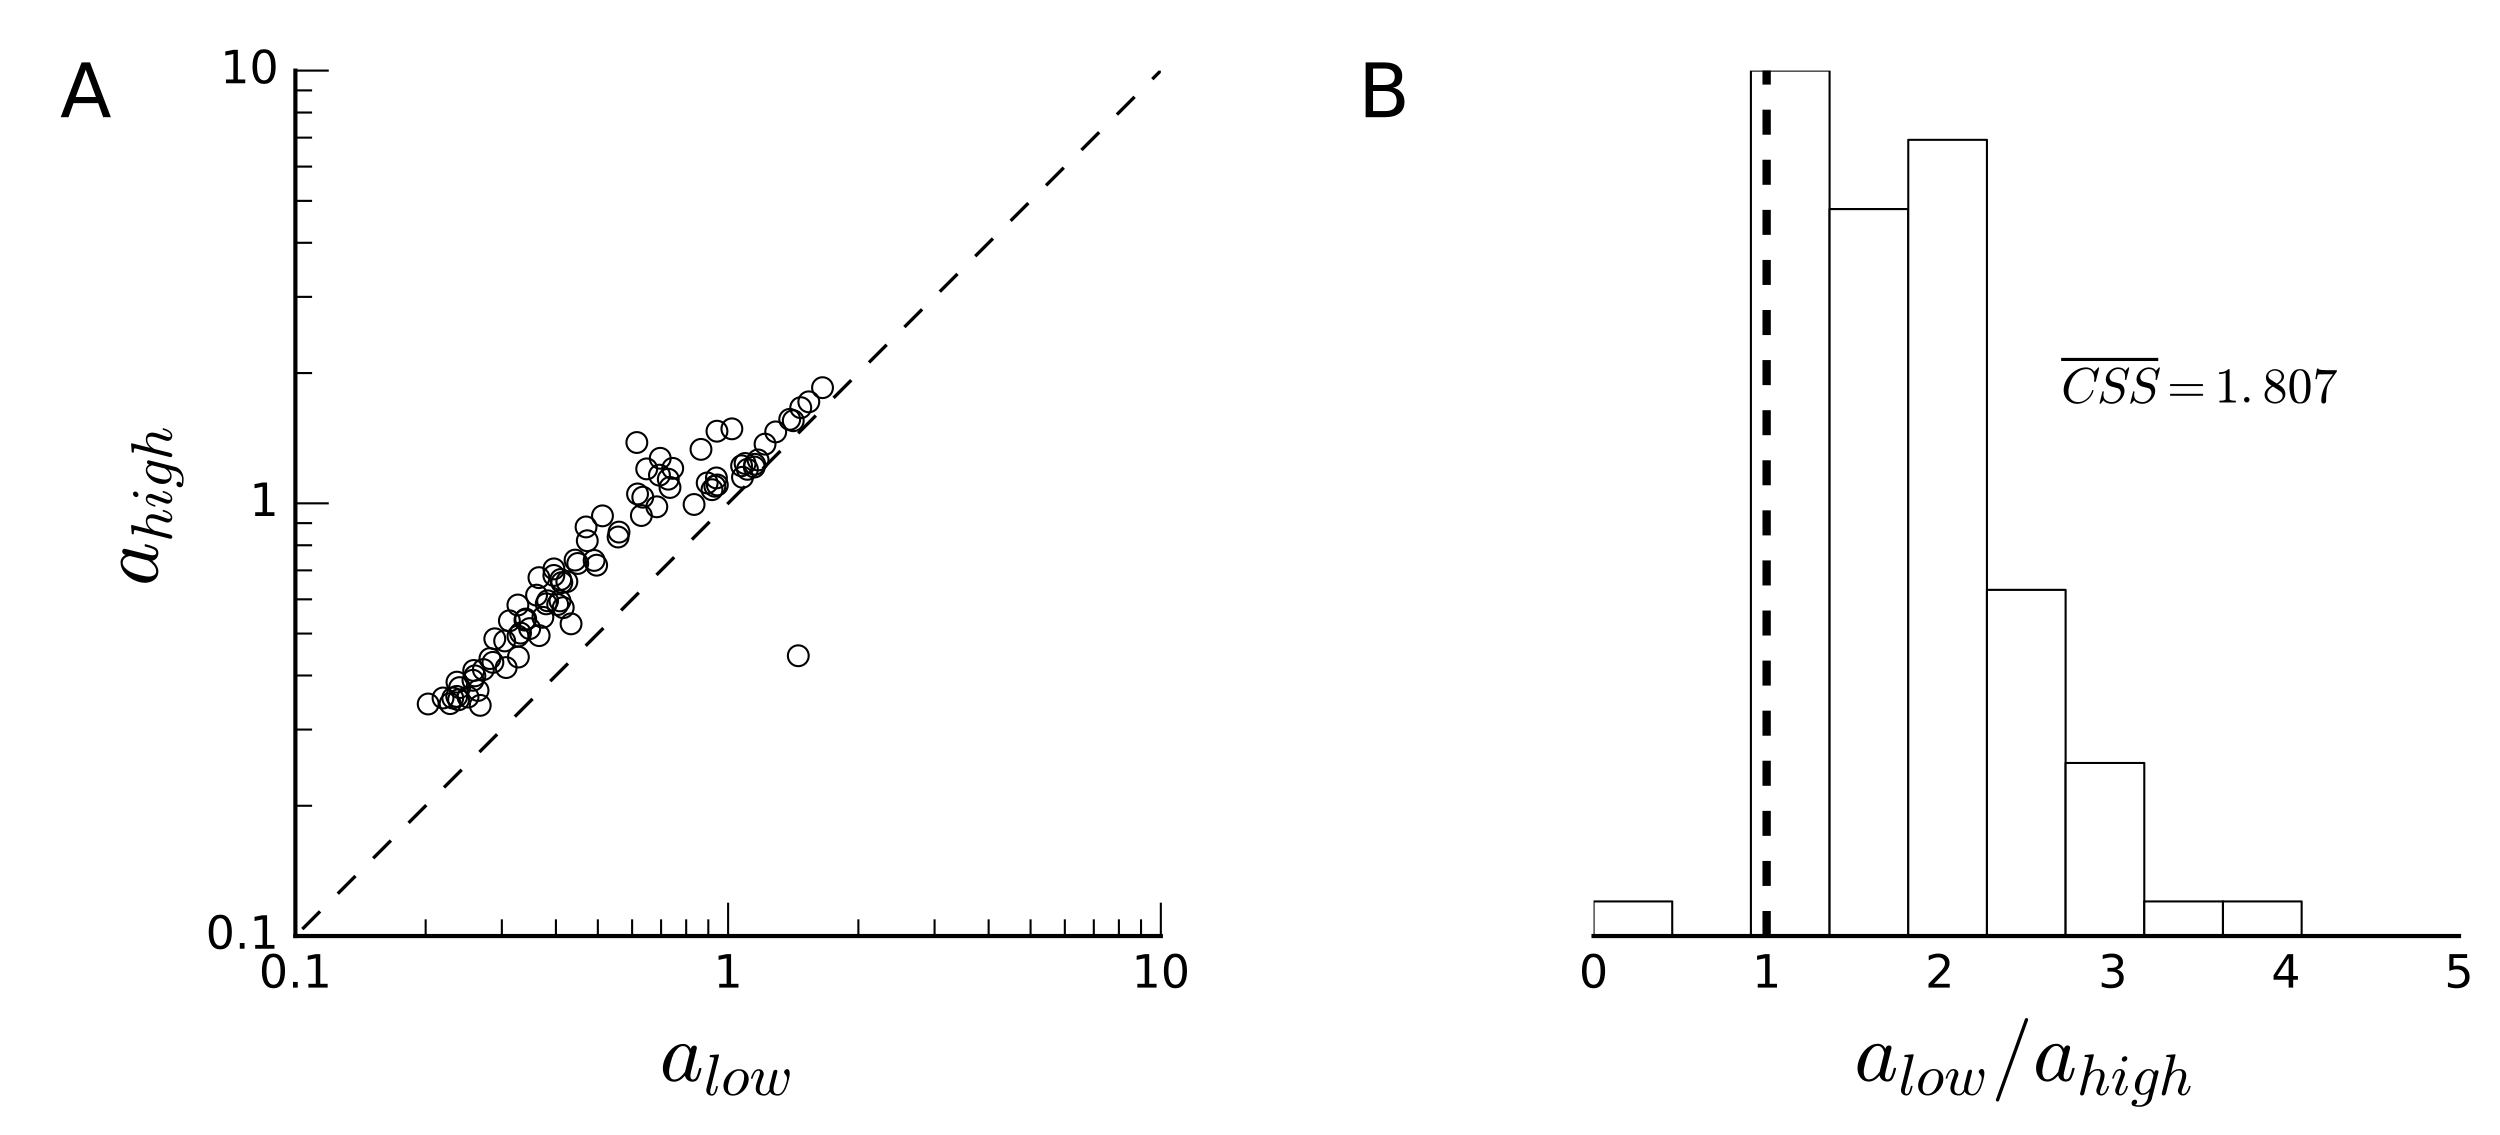 <?xml version="1.0" encoding="utf-8" standalone="no"?>
<!DOCTYPE svg PUBLIC "-//W3C//DTD SVG 1.1//EN"
  "http://www.w3.org/Graphics/SVG/1.1/DTD/svg11.dtd">
<!-- Created with matplotlib (http://matplotlib.org/) -->
<svg height="272pt" version="1.1" viewBox="0 0 599 272" width="599pt" xmlns="http://www.w3.org/2000/svg" xmlns:xlink="http://www.w3.org/1999/xlink">
 <defs>
  <style type="text/css">
*{stroke-linecap:butt;stroke-linejoin:round;stroke-miterlimit:100000;}
  </style>
 </defs>
 <g id="figure_1">
  <g id="patch_1">
   <path d="M 0 272.523 
L 599.875 272.523 
L 599.875 0 
L 0 0 
z
" style="fill:#ffffff;"/>
  </g>
  <g id="axes_1">
   <g id="patch_2">
    <path d="M 70.776 224.277 
L 278.136 224.277 
L 278.136 16.917 
L 70.776 16.917 
z
" style="fill:#ffffff;"/>
   </g>
   <g id="LineCollection_1">
    <path clip-path="url(#p7c4f810457)" d="M -31033.224 31328.277 
M 21.53 273.523 
L 278.136 16.917 
" style="fill:none;stroke:#000000;stroke-dasharray:6,6;stroke-dashoffset:0.0;stroke-width:0.8;"/>
   </g>
   <g id="matplotlib.axis_1">
    <g id="xtick_1">
     <g id="line2d_1">
      <defs>
       <path d="M 0 0 
L 0 -8 
" id="md3127e1974" style="stroke:#000000;stroke-width:0.5;"/>
      </defs>
      <g>
       <use style="stroke:#000000;stroke-width:0.5;" x="70.776" xlink:href="#md3127e1974" y="224.277"/>
      </g>
     </g>
     <g id="text_1">
      <!-- 0.1 -->
      <defs>
       <path d="M 12.406 8.297 
L 28.516 8.297 
L 28.516 63.922 
L 10.984 60.406 
L 10.984 69.391 
L 28.422 72.906 
L 38.281 72.906 
L 38.281 8.297 
L 54.391 8.297 
L 54.391 0 
L 12.406 0 
z
" id="DejaVuSans-31"/>
       <path d="M 31.781 66.406 
Q 24.172 66.406 20.328 58.906 
Q 16.5 51.422 16.5 36.375 
Q 16.5 21.391 20.328 13.891 
Q 24.172 6.391 31.781 6.391 
Q 39.453 6.391 43.281 13.891 
Q 47.125 21.391 47.125 36.375 
Q 47.125 51.422 43.281 58.906 
Q 39.453 66.406 31.781 66.406 
M 31.781 74.219 
Q 44.047 74.219 50.516 64.516 
Q 56.984 54.828 56.984 36.375 
Q 56.984 17.969 50.516 8.266 
Q 44.047 -1.422 31.781 -1.422 
Q 19.531 -1.422 13.062 8.266 
Q 6.594 17.969 6.594 36.375 
Q 6.594 54.828 13.062 64.516 
Q 19.531 74.219 31.781 74.219 
" id="DejaVuSans-30"/>
       <path d="M 10.688 12.406 
L 21 12.406 
L 21 0 
L 10.688 0 
z
" id="DejaVuSans-2e"/>
      </defs>
      <g transform="translate(62.029 236.635)scale(0.11 -0.11)">
       <use xlink:href="#DejaVuSans-30"/>
       <use x="63.623" xlink:href="#DejaVuSans-2e"/>
       <use x="95.41" xlink:href="#DejaVuSans-31"/>
      </g>
     </g>
    </g>
    <g id="xtick_2">
     <g id="line2d_2">
      <g>
       <use style="stroke:#000000;stroke-width:0.5;" x="174.456" xlink:href="#md3127e1974" y="224.277"/>
      </g>
     </g>
     <g id="text_2">
      <!-- 1 -->
      <g transform="translate(170.957 236.635)scale(0.11 -0.11)">
       <use xlink:href="#DejaVuSans-31"/>
      </g>
     </g>
    </g>
    <g id="xtick_3">
     <g id="line2d_3">
      <g>
       <use style="stroke:#000000;stroke-width:0.5;" x="278.136" xlink:href="#md3127e1974" y="224.277"/>
      </g>
     </g>
     <g id="text_3">
      <!-- 10 -->
      <g transform="translate(271.137 236.635)scale(0.11 -0.11)">
       <use xlink:href="#DejaVuSans-31"/>
       <use x="63.623" xlink:href="#DejaVuSans-30"/>
      </g>
     </g>
    </g>
    <g id="xtick_4">
     <g id="line2d_4">
      <defs>
       <path d="M 0 0 
L 0 -4 
" id="md4ee464a5a" style="stroke:#000000;stroke-width:0.5;"/>
      </defs>
      <g>
       <use style="stroke:#000000;stroke-width:0.5;" x="101.987" xlink:href="#md4ee464a5a" y="224.277"/>
      </g>
     </g>
    </g>
    <g id="xtick_5">
     <g id="line2d_5">
      <g>
       <use style="stroke:#000000;stroke-width:0.5;" x="120.244" xlink:href="#md4ee464a5a" y="224.277"/>
      </g>
     </g>
    </g>
    <g id="xtick_6">
     <g id="line2d_6">
      <g>
       <use style="stroke:#000000;stroke-width:0.5;" x="133.198" xlink:href="#md4ee464a5a" y="224.277"/>
      </g>
     </g>
    </g>
    <g id="xtick_7">
     <g id="line2d_7">
      <g>
       <use style="stroke:#000000;stroke-width:0.5;" x="143.245" xlink:href="#md4ee464a5a" y="224.277"/>
      </g>
     </g>
    </g>
    <g id="xtick_8">
     <g id="line2d_8">
      <g>
       <use style="stroke:#000000;stroke-width:0.5;" x="151.455" xlink:href="#md4ee464a5a" y="224.277"/>
      </g>
     </g>
    </g>
    <g id="xtick_9">
     <g id="line2d_9">
      <g>
       <use style="stroke:#000000;stroke-width:0.5;" x="158.396" xlink:href="#md4ee464a5a" y="224.277"/>
      </g>
     </g>
    </g>
    <g id="xtick_10">
     <g id="line2d_10">
      <g>
       <use style="stroke:#000000;stroke-width:0.5;" x="164.408" xlink:href="#md4ee464a5a" y="224.277"/>
      </g>
     </g>
    </g>
    <g id="xtick_11">
     <g id="line2d_11">
      <g>
       <use style="stroke:#000000;stroke-width:0.5;" x="169.712" xlink:href="#md4ee464a5a" y="224.277"/>
      </g>
     </g>
    </g>
    <g id="xtick_12">
     <g id="line2d_12">
      <g>
       <use style="stroke:#000000;stroke-width:0.5;" x="205.667" xlink:href="#md4ee464a5a" y="224.277"/>
      </g>
     </g>
    </g>
    <g id="xtick_13">
     <g id="line2d_13">
      <g>
       <use style="stroke:#000000;stroke-width:0.5;" x="223.924" xlink:href="#md4ee464a5a" y="224.277"/>
      </g>
     </g>
    </g>
    <g id="xtick_14">
     <g id="line2d_14">
      <g>
       <use style="stroke:#000000;stroke-width:0.5;" x="236.878" xlink:href="#md4ee464a5a" y="224.277"/>
      </g>
     </g>
    </g>
    <g id="xtick_15">
     <g id="line2d_15">
      <g>
       <use style="stroke:#000000;stroke-width:0.5;" x="246.925" xlink:href="#md4ee464a5a" y="224.277"/>
      </g>
     </g>
    </g>
    <g id="xtick_16">
     <g id="line2d_16">
      <g>
       <use style="stroke:#000000;stroke-width:0.5;" x="255.135" xlink:href="#md4ee464a5a" y="224.277"/>
      </g>
     </g>
    </g>
    <g id="xtick_17">
     <g id="line2d_17">
      <g>
       <use style="stroke:#000000;stroke-width:0.5;" x="262.076" xlink:href="#md4ee464a5a" y="224.277"/>
      </g>
     </g>
    </g>
    <g id="xtick_18">
     <g id="line2d_18">
      <g>
       <use style="stroke:#000000;stroke-width:0.5;" x="268.088" xlink:href="#md4ee464a5a" y="224.277"/>
      </g>
     </g>
    </g>
    <g id="xtick_19">
     <g id="line2d_19">
      <g>
       <use style="stroke:#000000;stroke-width:0.5;" x="273.392" xlink:href="#md4ee464a5a" y="224.277"/>
      </g>
     </g>
    </g>
    <g id="text_4">
     <!-- $a_{low}$ -->
     <defs>
      <path d="M 17.391 -1.125 
Q 11.078 -1.125 7.438 3.641 
Q 3.812 8.406 3.812 14.891 
Q 3.812 21.297 7.125 28.172 
Q 10.453 35.062 16.094 39.625 
Q 21.734 44.188 28.219 44.188 
Q 31.203 44.188 33.547 42.578 
Q 35.891 40.969 37.203 38.188 
Q 38.328 42.188 41.609 42.188 
Q 42.875 42.188 43.719 41.422 
Q 44.578 40.672 44.578 39.406 
Q 44.578 39.109 44.547 38.953 
Q 44.531 38.812 44.484 38.625 
L 37.5 10.688 
Q 36.812 7.719 36.812 5.812 
Q 36.812 1.516 39.703 1.516 
Q 42.828 1.516 44.453 5.484 
Q 46.094 9.469 47.219 14.703 
Q 47.406 15.281 48 15.281 
L 49.219 15.281 
Q 49.609 15.281 49.844 14.938 
Q 50.094 14.594 50.094 14.312 
Q 48.344 7.328 46.266 3.094 
Q 44.188 -1.125 39.5 -1.125 
Q 36.141 -1.125 33.547 0.844 
Q 30.953 2.828 30.328 6.109 
Q 23.875 -1.125 17.391 -1.125 
M 17.484 1.516 
Q 21.094 1.516 24.484 4.219 
Q 27.875 6.938 30.328 10.594 
Q 30.422 10.688 30.422 10.891 
L 35.797 32.625 
L 35.891 32.906 
Q 35.297 36.469 33.312 39.031 
Q 31.344 41.609 27.984 41.609 
Q 24.609 41.609 21.703 38.844 
Q 18.797 36.078 16.797 32.328 
Q 14.844 28.328 13.062 21.344 
Q 11.281 14.359 11.281 10.5 
Q 11.281 7.031 12.766 4.266 
Q 14.266 1.516 17.484 1.516 
" id="Cmmi10-61"/>
      <path d="M 4.391 8.109 
Q 4.391 8.406 4.469 8.984 
Q 4.547 9.578 4.609 10.125 
Q 4.688 10.688 4.688 10.984 
L 17.094 60.5 
Q 17.484 62.203 17.578 63.188 
Q 17.578 64.797 11.078 64.797 
Q 10.109 64.797 10.109 66.109 
Q 10.156 66.359 10.328 66.984 
Q 10.5 67.625 10.766 67.969 
Q 11.031 68.312 11.531 68.312 
L 25 69.391 
Q 26.219 69.391 26.219 68.109 
L 11.812 10.594 
Q 11.078 8.984 11.078 5.812 
Q 11.078 1.516 14.016 1.516 
Q 17.094 1.516 18.625 5.344 
Q 20.172 9.188 21.391 14.703 
Q 21.578 15.281 22.219 15.281 
L 23.391 15.281 
Q 23.781 15.281 24.047 14.969 
Q 24.312 14.656 24.312 14.312 
Q 23.141 9.469 22.188 6.656 
Q 21.234 3.859 19.141 1.359 
Q 17.047 -1.125 13.812 -1.125 
Q 9.812 -1.125 7.094 1.453 
Q 4.391 4.047 4.391 8.109 
" id="Cmmi10-6c"/>
      <path d="M 10.797 11.625 
Q 10.797 13.719 11.359 16.453 
Q 11.922 19.188 12.594 21.312 
Q 13.281 23.438 14.906 27.828 
Q 16.547 32.234 16.703 32.625 
Q 18.016 36.281 18.016 38.625 
Q 18.016 41.609 15.828 41.609 
Q 11.859 41.609 9.297 37.531 
Q 6.734 33.453 5.516 28.422 
Q 5.328 27.781 4.688 27.781 
L 3.516 27.781 
Q 2.688 27.781 2.688 28.719 
L 2.688 29 
Q 4.297 34.969 7.609 39.578 
Q 10.938 44.188 16.016 44.188 
Q 19.578 44.188 22.047 41.844 
Q 24.516 39.5 24.516 35.891 
Q 24.516 34.031 23.688 31.984 
Q 22.516 28.953 20.922 24.703 
Q 19.344 20.453 18.453 16.984 
Q 17.578 13.531 17.578 10.297 
Q 17.578 6.391 19.625 3.953 
Q 21.688 1.516 25.594 1.516 
Q 30.906 1.516 34.422 9.625 
Q 34.281 10.203 34.281 11.281 
Q 34.281 13.969 35.109 17.391 
L 40.719 39.891 
Q 41.062 41.219 42.281 42.156 
Q 43.5 43.109 44.922 43.109 
Q 46.094 43.109 47 42.328 
Q 47.906 41.547 47.906 40.281 
Q 47.906 39.703 47.797 39.5 
L 42.188 17.188 
Q 41.219 13.188 41.219 10.016 
Q 41.219 6.25 42.938 3.875 
Q 44.672 1.516 48.391 1.516 
Q 54.828 1.516 58.984 10.016 
Q 60.547 13.031 62.469 18.938 
Q 64.406 24.859 64.406 27.984 
Q 64.406 30.859 63.469 32.547 
Q 62.547 34.234 60.906 36.188 
Q 59.281 38.141 59.281 39.109 
Q 59.281 41.016 60.906 42.641 
Q 62.547 44.281 64.5 44.281 
Q 66.891 44.281 67.938 42.078 
Q 69 39.891 69 37.109 
Q 69 33.734 67.875 28.531 
Q 66.75 23.344 65.031 18.094 
Q 63.328 12.844 61.812 9.719 
Q 56.344 -1.125 48.188 -1.125 
Q 44 -1.125 40.531 0.484 
Q 37.062 2.094 35.406 5.609 
Q 33.797 2.734 31.172 0.797 
Q 28.562 -1.125 25.391 -1.125 
Q 18.797 -1.125 14.797 2.016 
Q 10.797 5.172 10.797 11.625 
" id="Cmmi10-77"/>
      <path d="M 20.125 -1.125 
Q 15.375 -1.125 11.688 1.125 
Q 8.016 3.375 6 7.172 
Q 4 10.984 4 15.828 
Q 4 22.609 7.781 29.25 
Q 11.578 35.891 17.844 40.031 
Q 24.125 44.188 31 44.188 
Q 34.719 44.188 37.625 42.922 
Q 40.531 41.656 42.672 39.359 
Q 44.828 37.062 45.969 33.984 
Q 47.125 30.906 47.125 27.297 
Q 47.125 22.078 44.922 17.016 
Q 42.719 11.969 38.891 7.844 
Q 35.062 3.719 30.125 1.297 
Q 25.203 -1.125 20.125 -1.125 
M 20.312 1.516 
Q 24.75 1.516 28.438 4.531 
Q 32.125 7.562 34.484 12.172 
Q 36.859 16.797 38.125 21.922 
Q 39.406 27.047 39.406 31.203 
Q 39.406 35.547 37.234 38.578 
Q 35.062 41.609 30.812 41.609 
Q 24.953 41.609 20.547 36.594 
Q 16.156 31.594 13.938 24.625 
Q 11.719 17.672 11.719 11.922 
Q 11.719 7.562 13.938 4.531 
Q 16.156 1.516 20.312 1.516 
" id="Cmmi10-6f"/>
     </defs>
     <g transform="translate(158.056 259.119)scale(0.2 -0.2)">
      <use transform="translate(0.0 0.812)" xlink:href="#Cmmi10-61"/>
      <use transform="translate(52.783 -16.194)scale(0.7)" xlink:href="#Cmmi10-6c"/>
      <use transform="translate(73.633 -16.194)scale(0.7)" xlink:href="#Cmmi10-6f"/>
      <use transform="translate(107.505 -16.194)scale(0.7)" xlink:href="#Cmmi10-77"/>
     </g>
    </g>
   </g>
   <g id="matplotlib.axis_2">
    <g id="ytick_1">
     <g id="line2d_20">
      <defs>
       <path d="M 0 0 
L 8 0 
" id="m7cd2d1387c" style="stroke:#000000;stroke-width:0.5;"/>
      </defs>
      <g>
       <use style="stroke:#000000;stroke-width:0.5;" x="70.776" xlink:href="#m7cd2d1387c" y="224.277"/>
      </g>
     </g>
     <g id="text_5">
      <!-- 0.1 -->
      <g transform="translate(49.283 227.312)scale(0.11 -0.11)">
       <use xlink:href="#DejaVuSans-30"/>
       <use x="63.623" xlink:href="#DejaVuSans-2e"/>
       <use x="95.41" xlink:href="#DejaVuSans-31"/>
      </g>
     </g>
    </g>
    <g id="ytick_2">
     <g id="line2d_21">
      <g>
       <use style="stroke:#000000;stroke-width:0.5;" x="70.776" xlink:href="#m7cd2d1387c" y="120.597"/>
      </g>
     </g>
     <g id="text_6">
      <!-- 1 -->
      <g transform="translate(59.777 123.632)scale(0.11 -0.11)">
       <use xlink:href="#DejaVuSans-31"/>
      </g>
     </g>
    </g>
    <g id="ytick_3">
     <g id="line2d_22">
      <g>
       <use style="stroke:#000000;stroke-width:0.5;" x="70.776" xlink:href="#m7cd2d1387c" y="16.917"/>
      </g>
     </g>
     <g id="text_7">
      <!-- 10 -->
      <g transform="translate(52.779 19.952)scale(0.11 -0.11)">
       <use xlink:href="#DejaVuSans-31"/>
       <use x="63.623" xlink:href="#DejaVuSans-30"/>
      </g>
     </g>
    </g>
    <g id="ytick_4">
     <g id="line2d_23">
      <defs>
       <path d="M 0 0 
L 4 0 
" id="m4a4c73ee54" style="stroke:#000000;stroke-width:0.5;"/>
      </defs>
      <g>
       <use style="stroke:#000000;stroke-width:0.5;" x="70.776" xlink:href="#m4a4c73ee54" y="193.066"/>
      </g>
     </g>
    </g>
    <g id="ytick_5">
     <g id="line2d_24">
      <g>
       <use style="stroke:#000000;stroke-width:0.5;" x="70.776" xlink:href="#m4a4c73ee54" y="174.809"/>
      </g>
     </g>
    </g>
    <g id="ytick_6">
     <g id="line2d_25">
      <g>
       <use style="stroke:#000000;stroke-width:0.5;" x="70.776" xlink:href="#m4a4c73ee54" y="161.855"/>
      </g>
     </g>
    </g>
    <g id="ytick_7">
     <g id="line2d_26">
      <g>
       <use style="stroke:#000000;stroke-width:0.5;" x="70.776" xlink:href="#m4a4c73ee54" y="151.807"/>
      </g>
     </g>
    </g>
    <g id="ytick_8">
     <g id="line2d_27">
      <g>
       <use style="stroke:#000000;stroke-width:0.5;" x="70.776" xlink:href="#m4a4c73ee54" y="143.598"/>
      </g>
     </g>
    </g>
    <g id="ytick_9">
     <g id="line2d_28">
      <g>
       <use style="stroke:#000000;stroke-width:0.5;" x="70.776" xlink:href="#m4a4c73ee54" y="136.657"/>
      </g>
     </g>
    </g>
    <g id="ytick_10">
     <g id="line2d_29">
      <g>
       <use style="stroke:#000000;stroke-width:0.5;" x="70.776" xlink:href="#m4a4c73ee54" y="130.644"/>
      </g>
     </g>
    </g>
    <g id="ytick_11">
     <g id="line2d_30">
      <g>
       <use style="stroke:#000000;stroke-width:0.5;" x="70.776" xlink:href="#m4a4c73ee54" y="125.341"/>
      </g>
     </g>
    </g>
    <g id="ytick_12">
     <g id="line2d_31">
      <g>
       <use style="stroke:#000000;stroke-width:0.5;" x="70.776" xlink:href="#m4a4c73ee54" y="89.386"/>
      </g>
     </g>
    </g>
    <g id="ytick_13">
     <g id="line2d_32">
      <g>
       <use style="stroke:#000000;stroke-width:0.5;" x="70.776" xlink:href="#m4a4c73ee54" y="71.129"/>
      </g>
     </g>
    </g>
    <g id="ytick_14">
     <g id="line2d_33">
      <g>
       <use style="stroke:#000000;stroke-width:0.5;" x="70.776" xlink:href="#m4a4c73ee54" y="58.175"/>
      </g>
     </g>
    </g>
    <g id="ytick_15">
     <g id="line2d_34">
      <g>
       <use style="stroke:#000000;stroke-width:0.5;" x="70.776" xlink:href="#m4a4c73ee54" y="48.127"/>
      </g>
     </g>
    </g>
    <g id="ytick_16">
     <g id="line2d_35">
      <g>
       <use style="stroke:#000000;stroke-width:0.5;" x="70.776" xlink:href="#m4a4c73ee54" y="39.918"/>
      </g>
     </g>
    </g>
    <g id="ytick_17">
     <g id="line2d_36">
      <g>
       <use style="stroke:#000000;stroke-width:0.5;" x="70.776" xlink:href="#m4a4c73ee54" y="32.977"/>
      </g>
     </g>
    </g>
    <g id="ytick_18">
     <g id="line2d_37">
      <g>
       <use style="stroke:#000000;stroke-width:0.5;" x="70.776" xlink:href="#m4a4c73ee54" y="26.964"/>
      </g>
     </g>
    </g>
    <g id="ytick_19">
     <g id="line2d_38">
      <g>
       <use style="stroke:#000000;stroke-width:0.5;" x="70.776" xlink:href="#m4a4c73ee54" y="21.661"/>
      </g>
     </g>
    </g>
    <g id="text_8">
     <!-- $a_{high}$ -->
     <defs>
      <path d="M 7.812 7.172 
Q 7.812 9.031 8.594 11.078 
L 16.703 32.625 
Q 18.016 36.281 18.016 38.625 
Q 18.016 41.609 15.828 41.609 
Q 11.859 41.609 9.297 37.531 
Q 6.734 33.453 5.516 28.422 
Q 5.328 27.781 4.688 27.781 
L 3.516 27.781 
Q 2.688 27.781 2.688 28.719 
L 2.688 29 
Q 4.297 34.969 7.609 39.578 
Q 10.938 44.188 16.016 44.188 
Q 19.578 44.188 22.047 41.844 
Q 24.516 39.5 24.516 35.891 
Q 24.516 34.031 23.688 31.984 
L 15.578 10.5 
Q 14.203 7.172 14.203 4.5 
Q 14.203 1.516 16.5 1.516 
Q 20.406 1.516 23.016 5.688 
Q 25.641 9.859 26.703 14.703 
Q 26.906 15.281 27.484 15.281 
L 28.719 15.281 
Q 29.109 15.281 29.344 15.016 
Q 29.594 14.75 29.594 14.406 
Q 29.594 14.312 29.5 14.109 
Q 28.125 8.453 24.734 3.656 
Q 21.344 -1.125 16.312 -1.125 
Q 12.797 -1.125 10.297 1.297 
Q 7.812 3.719 7.812 7.172 
M 19.094 60.594 
Q 19.094 62.703 20.844 64.406 
Q 22.609 66.109 24.703 66.109 
Q 26.422 66.109 27.516 65.062 
Q 28.609 64.016 28.609 62.406 
Q 28.609 60.156 26.828 58.469 
Q 25.047 56.781 22.906 56.781 
Q 21.297 56.781 20.188 57.875 
Q 19.094 58.984 19.094 60.594 
" id="Cmmi10-69"/>
      <path d="M 5.328 1.812 
Q 5.328 2.391 5.422 2.688 
L 19.922 60.5 
Q 20.312 62.203 20.406 63.188 
Q 20.406 64.797 13.922 64.797 
Q 12.891 64.797 12.891 66.109 
Q 12.938 66.359 13.109 66.984 
Q 13.281 67.625 13.547 67.969 
Q 13.812 68.312 14.312 68.312 
L 27.781 69.391 
L 28.078 69.391 
Q 28.078 69.281 28.422 69.109 
Q 28.766 68.953 28.812 68.891 
Q 29 68.406 29 68.109 
L 21.188 36.922 
Q 27.344 44.188 35.797 44.188 
Q 39.312 44.188 41.875 42.969 
Q 44.438 41.75 45.875 39.281 
Q 47.312 36.812 47.312 33.406 
Q 47.312 29.297 45.484 23.484 
Q 43.656 17.672 40.922 10.5 
Q 39.5 7.234 39.5 4.5 
Q 39.5 1.516 41.797 1.516 
Q 45.703 1.516 48.312 5.688 
Q 50.922 9.859 52 14.703 
Q 52.203 15.281 52.781 15.281 
L 54 15.281 
Q 54.391 15.281 54.641 15.016 
Q 54.891 14.75 54.891 14.406 
Q 54.891 14.312 54.781 14.109 
Q 53.906 10.5 52.172 7 
Q 50.438 3.516 47.797 1.188 
Q 45.172 -1.125 41.609 -1.125 
Q 38.094 -1.125 35.594 1.297 
Q 33.109 3.719 33.109 7.172 
Q 33.109 9.031 33.891 11.078 
Q 36.719 18.609 38.594 24.516 
Q 40.484 30.422 40.484 34.906 
Q 40.484 37.797 39.359 39.703 
Q 38.234 41.609 35.594 41.609 
Q 30.219 41.609 26.219 38.312 
Q 22.219 35.016 19.281 29.594 
L 12.5 2.297 
Q 12.109 0.781 10.984 -0.172 
Q 9.859 -1.125 8.406 -1.125 
Q 7.125 -1.125 6.219 -0.266 
Q 5.328 0.594 5.328 1.812 
" id="Cmmi10-68"/>
      <path d="M 1.422 -14.312 
Q 1.422 -11.859 3.094 -10.031 
Q 4.781 -8.203 7.172 -8.203 
Q 8.797 -8.203 9.891 -9.203 
Q 10.984 -10.203 10.984 -11.812 
Q 10.984 -13.625 9.953 -15.062 
Q 8.938 -16.5 7.328 -17.094 
Q 10.016 -17.922 15.719 -17.922 
Q 20.312 -17.922 24.125 -14.375 
Q 27.938 -10.844 29.109 -6.203 
L 31.984 5.516 
Q 26.562 0 20.703 0 
Q 16.406 0 13.344 2.188 
Q 10.297 4.391 8.688 8.047 
Q 7.078 11.719 7.078 15.828 
Q 7.078 20.406 8.953 25.438 
Q 10.844 30.469 14.234 34.766 
Q 17.625 39.062 22.016 41.625 
Q 26.422 44.188 31.297 44.188 
Q 34.234 44.188 36.578 42.578 
Q 38.922 40.969 40.281 38.281 
Q 41.266 42.188 44.578 42.188 
Q 45.844 42.188 46.719 41.422 
Q 47.609 40.672 47.609 39.406 
Q 47.609 39.109 47.578 38.953 
Q 47.562 38.812 47.516 38.625 
L 36.078 -6.781 
Q 35.297 -9.906 33.203 -12.5 
Q 31.109 -15.094 28.266 -16.828 
Q 25.438 -18.562 22.062 -19.531 
Q 18.703 -20.516 15.578 -20.516 
Q 9.859 -20.516 5.641 -19.406 
Q 1.422 -18.312 1.422 -14.312 
M 20.906 2.594 
Q 27.297 2.594 33.5 11.375 
L 39.016 33.203 
Q 38.328 36.672 36.281 39.141 
Q 34.234 41.609 31.109 41.609 
Q 27.781 41.609 24.828 38.891 
Q 21.875 36.188 19.922 32.422 
Q 18.062 28.812 16.328 22.047 
Q 14.594 15.281 14.594 11.375 
Q 14.594 7.953 16.156 5.266 
Q 17.719 2.594 20.906 2.594 
" id="Cmmi10-67"/>
     </defs>
     <g transform="translate(37.883 140.397)rotate(-90.0)scale(0.2 -0.2)">
      <use transform="translate(0.0 0.812)" xlink:href="#Cmmi10-61"/>
      <use transform="translate(52.783 -16.194)scale(0.7)" xlink:href="#Cmmi10-68"/>
      <use transform="translate(93.115 -16.194)scale(0.7)" xlink:href="#Cmmi10-69"/>
      <use transform="translate(117.212 -16.194)scale(0.7)" xlink:href="#Cmmi10-67"/>
      <use transform="translate(150.605 -16.194)scale(0.7)" xlink:href="#Cmmi10-68"/>
     </g>
    </g>
   </g>
   <g id="PathCollection_1">
    <defs>
     <path d="M 0 2.5 
C 0.663 2.5 1.299 2.237 1.768 1.768 
C 2.237 1.299 2.5 0.663 2.5 0 
C 2.5 -0.663 2.237 -1.299 1.768 -1.768 
C 1.299 -2.237 0.663 -2.5 0 -2.5 
C -0.663 -2.5 -1.299 -2.237 -1.768 -1.768 
C -2.237 -1.299 -2.5 -0.663 -2.5 0 
C -2.5 0.663 -2.237 1.299 -1.768 1.768 
C -1.299 2.237 -0.663 2.5 0 2.5 
z
" id="C0_0_1b0bd0099f"/>
    </defs>
    <g clip-path="url(#p7c4f810457)">
     <use style="fill:none;stroke:#000000;stroke-width:0.5;" x="183.304" xlink:href="#C0_0_1b0bd0099f" y="106.416"/>
    </g>
    <g clip-path="url(#p7c4f810457)">
     <use style="fill:none;stroke:#000000;stroke-width:0.5;" x="152.588" xlink:href="#C0_0_1b0bd0099f" y="106.028"/>
    </g>
    <g clip-path="url(#p7c4f810457)">
     <use style="fill:none;stroke:#000000;stroke-width:0.5;" x="178.526" xlink:href="#C0_0_1b0bd0099f" y="111.051"/>
    </g>
    <g clip-path="url(#p7c4f810457)">
     <use style="fill:none;stroke:#000000;stroke-width:0.5;" x="140.418" xlink:href="#C0_0_1b0bd0099f" y="126.257"/>
    </g>
    <g clip-path="url(#p7c4f810457)">
     <use style="fill:none;stroke:#000000;stroke-width:0.5;" x="125.773" xlink:href="#C0_0_1b0bd0099f" y="148.576"/>
    </g>
    <g clip-path="url(#p7c4f810457)">
     <use style="fill:none;stroke:#000000;stroke-width:0.5;" x="142.353" xlink:href="#C0_0_1b0bd0099f" y="134.28"/>
    </g>
    <g clip-path="url(#p7c4f810457)">
     <use style="fill:none;stroke:#000000;stroke-width:0.5;" x="125.965" xlink:href="#C0_0_1b0bd0099f" y="148.32"/>
    </g>
    <g clip-path="url(#p7c4f810457)">
     <use style="fill:none;stroke:#000000;stroke-width:0.5;" x="117.389" xlink:href="#C0_0_1b0bd0099f" y="157.791"/>
    </g>
    <g clip-path="url(#p7c4f810457)">
     <use style="fill:none;stroke:#000000;stroke-width:0.5;" x="118.552" xlink:href="#C0_0_1b0bd0099f" y="153.056"/>
    </g>
    <g clip-path="url(#p7c4f810457)">
     <use style="fill:none;stroke:#000000;stroke-width:0.5;" x="129.131" xlink:href="#C0_0_1b0bd0099f" y="138.399"/>
    </g>
    <g clip-path="url(#p7c4f810457)">
     <use style="fill:none;stroke:#000000;stroke-width:0.5;" x="130.878" xlink:href="#C0_0_1b0bd0099f" y="144.682"/>
    </g>
    <g clip-path="url(#p7c4f810457)">
     <use style="fill:none;stroke:#000000;stroke-width:0.5;" x="122.046" xlink:href="#C0_0_1b0bd0099f" y="148.745"/>
    </g>
    <g clip-path="url(#p7c4f810457)">
     <use style="fill:none;stroke:#000000;stroke-width:0.5;" x="124.089" xlink:href="#C0_0_1b0bd0099f" y="144.957"/>
    </g>
    <g clip-path="url(#p7c4f810457)">
     <use style="fill:none;stroke:#000000;stroke-width:0.5;" x="132.704" xlink:href="#C0_0_1b0bd0099f" y="137.872"/>
    </g>
    <g clip-path="url(#p7c4f810457)">
     <use style="fill:none;stroke:#000000;stroke-width:0.5;" x="171.785" xlink:href="#C0_0_1b0bd0099f" y="103.315"/>
    </g>
    <g clip-path="url(#p7c4f810457)">
     <use style="fill:none;stroke:#000000;stroke-width:0.5;" x="132.71" xlink:href="#C0_0_1b0bd0099f" y="136.305"/>
    </g>
    <g clip-path="url(#p7c4f810457)">
     <use style="fill:none;stroke:#000000;stroke-width:0.5;" x="140.715" xlink:href="#C0_0_1b0bd0099f" y="129.563"/>
    </g>
    <g clip-path="url(#p7c4f810457)">
     <use style="fill:none;stroke:#000000;stroke-width:0.5;" x="144.353" xlink:href="#C0_0_1b0bd0099f" y="123.599"/>
    </g>
    <g clip-path="url(#p7c4f810457)">
     <use style="fill:none;stroke:#000000;stroke-width:0.5;" x="175.357" xlink:href="#C0_0_1b0bd0099f" y="102.748"/>
    </g>
    <g clip-path="url(#p7c4f810457)">
     <use style="fill:none;stroke:#000000;stroke-width:0.5;" x="191.269" xlink:href="#C0_0_1b0bd0099f" y="157.12"/>
    </g>
    <g clip-path="url(#p7c4f810457)">
     <use style="fill:none;stroke:#000000;stroke-width:0.5;" x="154.949" xlink:href="#C0_0_1b0bd0099f" y="112.348"/>
    </g>
    <g clip-path="url(#p7c4f810457)">
     <use style="fill:none;stroke:#000000;stroke-width:0.5;" x="158.193" xlink:href="#C0_0_1b0bd0099f" y="109.808"/>
    </g>
    <g clip-path="url(#p7c4f810457)">
     <use style="fill:none;stroke:#000000;stroke-width:0.5;" x="167.955" xlink:href="#C0_0_1b0bd0099f" y="107.671"/>
    </g>
    <g clip-path="url(#p7c4f810457)">
     <use style="fill:none;stroke:#000000;stroke-width:0.5;" x="189.214" xlink:href="#C0_0_1b0bd0099f" y="100.482"/>
    </g>
    <g clip-path="url(#p7c4f810457)">
     <use style="fill:none;stroke:#000000;stroke-width:0.5;" x="191.859" xlink:href="#C0_0_1b0bd0099f" y="97.674"/>
    </g>
    <g clip-path="url(#p7c4f810457)">
     <use style="fill:none;stroke:#000000;stroke-width:0.5;" x="197.076" xlink:href="#C0_0_1b0bd0099f" y="92.887"/>
    </g>
    <g clip-path="url(#p7c4f810457)">
     <use style="fill:none;stroke:#000000;stroke-width:0.5;" x="170.595" xlink:href="#C0_0_1b0bd0099f" y="117.329"/>
    </g>
    <g clip-path="url(#p7c4f810457)">
     <use style="fill:none;stroke:#000000;stroke-width:0.5;" x="190.063" xlink:href="#C0_0_1b0bd0099f" y="100.807"/>
    </g>
    <g clip-path="url(#p7c4f810457)">
     <use style="fill:none;stroke:#000000;stroke-width:0.5;" x="193.791" xlink:href="#C0_0_1b0bd0099f" y="96.278"/>
    </g>
    <g clip-path="url(#p7c4f810457)">
     <use style="fill:none;stroke:#000000;stroke-width:0.5;" x="185.857" xlink:href="#C0_0_1b0bd0099f" y="103.483"/>
    </g>
    <g clip-path="url(#p7c4f810457)">
     <use style="fill:none;stroke:#000000;stroke-width:0.5;" x="102.597" xlink:href="#C0_0_1b0bd0099f" y="168.676"/>
    </g>
    <g clip-path="url(#p7c4f810457)">
     <use style="fill:none;stroke:#000000;stroke-width:0.5;" x="109.438" xlink:href="#C0_0_1b0bd0099f" y="166.86"/>
    </g>
    <g clip-path="url(#p7c4f810457)">
     <use style="fill:none;stroke:#000000;stroke-width:0.5;" x="106.151" xlink:href="#C0_0_1b0bd0099f" y="167.237"/>
    </g>
    <g clip-path="url(#p7c4f810457)">
     <use style="fill:none;stroke:#000000;stroke-width:0.5;" x="109.489" xlink:href="#C0_0_1b0bd0099f" y="163.445"/>
    </g>
    <g clip-path="url(#p7c4f810457)">
     <use style="fill:none;stroke:#000000;stroke-width:0.5;" x="134.954" xlink:href="#C0_0_1b0bd0099f" y="145.592"/>
    </g>
    <g clip-path="url(#p7c4f810457)">
     <use style="fill:none;stroke:#000000;stroke-width:0.5;" x="124.107" xlink:href="#C0_0_1b0bd0099f" y="152.418"/>
    </g>
    <g clip-path="url(#p7c4f810457)">
     <use style="fill:none;stroke:#000000;stroke-width:0.5;" x="113.324" xlink:href="#C0_0_1b0bd0099f" y="163.001"/>
    </g>
    <g clip-path="url(#p7c4f810457)">
     <use style="fill:none;stroke:#000000;stroke-width:0.5;" x="115.818" xlink:href="#C0_0_1b0bd0099f" y="160.427"/>
    </g>
    <g clip-path="url(#p7c4f810457)">
     <use style="fill:none;stroke:#000000;stroke-width:0.5;" x="126.913" xlink:href="#C0_0_1b0bd0099f" y="150.615"/>
    </g>
    <g clip-path="url(#p7c4f810457)">
     <use style="fill:none;stroke:#000000;stroke-width:0.5;" x="142.957" xlink:href="#C0_0_1b0bd0099f" y="135.422"/>
    </g>
    <g clip-path="url(#p7c4f810457)">
     <use style="fill:none;stroke:#000000;stroke-width:0.5;" x="158.005" xlink:href="#C0_0_1b0bd0099f" y="113.848"/>
    </g>
    <g clip-path="url(#p7c4f810457)">
     <use style="fill:none;stroke:#000000;stroke-width:0.5;" x="153.672" xlink:href="#C0_0_1b0bd0099f" y="123.518"/>
    </g>
    <g clip-path="url(#p7c4f810457)">
     <use style="fill:none;stroke:#000000;stroke-width:0.5;" x="133.62" xlink:href="#C0_0_1b0bd0099f" y="144.849"/>
    </g>
    <g clip-path="url(#p7c4f810457)">
     <use style="fill:none;stroke:#000000;stroke-width:0.5;" x="148.098" xlink:href="#C0_0_1b0bd0099f" y="128.669"/>
    </g>
    <g clip-path="url(#p7c4f810457)">
     <use style="fill:none;stroke:#000000;stroke-width:0.5;" x="161.181" xlink:href="#C0_0_1b0bd0099f" y="112.22"/>
    </g>
    <g clip-path="url(#p7c4f810457)">
     <use style="fill:none;stroke:#000000;stroke-width:0.5;" x="166.302" xlink:href="#C0_0_1b0bd0099f" y="120.874"/>
    </g>
    <g clip-path="url(#p7c4f810457)">
     <use style="fill:none;stroke:#000000;stroke-width:0.5;" x="171.875" xlink:href="#C0_0_1b0bd0099f" y="116.197"/>
    </g>
    <g clip-path="url(#p7c4f810457)">
     <use style="fill:none;stroke:#000000;stroke-width:0.5;" x="157.373" xlink:href="#C0_0_1b0bd0099f" y="121.43"/>
    </g>
    <g clip-path="url(#p7c4f810457)">
     <use style="fill:none;stroke:#000000;stroke-width:0.5;" x="138.429" xlink:href="#C0_0_1b0bd0099f" y="135.008"/>
    </g>
    <g clip-path="url(#p7c4f810457)">
     <use style="fill:none;stroke:#000000;stroke-width:0.5;" x="134.176" xlink:href="#C0_0_1b0bd0099f" y="143.97"/>
    </g>
    <g clip-path="url(#p7c4f810457)">
     <use style="fill:none;stroke:#000000;stroke-width:0.5;" x="120.913" xlink:href="#C0_0_1b0bd0099f" y="153.569"/>
    </g>
    <g clip-path="url(#p7c4f810457)">
     <use style="fill:none;stroke:#000000;stroke-width:0.5;" x="113.503" xlink:href="#C0_0_1b0bd0099f" y="160.647"/>
    </g>
    <g clip-path="url(#p7c4f810457)">
     <use style="fill:none;stroke:#000000;stroke-width:0.5;" x="110.12" xlink:href="#C0_0_1b0bd0099f" y="164.749"/>
    </g>
    <g clip-path="url(#p7c4f810457)">
     <use style="fill:none;stroke:#000000;stroke-width:0.5;" x="112.139" xlink:href="#C0_0_1b0bd0099f" y="167.01"/>
    </g>
    <g clip-path="url(#p7c4f810457)">
     <use style="fill:none;stroke:#000000;stroke-width:0.5;" x="177.684" xlink:href="#C0_0_1b0bd0099f" y="111.601"/>
    </g>
    <g clip-path="url(#p7c4f810457)">
     <use style="fill:none;stroke:#000000;stroke-width:0.5;" x="108.481" xlink:href="#C0_0_1b0bd0099f" y="167.246"/>
    </g>
    <g clip-path="url(#p7c4f810457)">
     <use style="fill:none;stroke:#000000;stroke-width:0.5;" x="109.871" xlink:href="#C0_0_1b0bd0099f" y="167.667"/>
    </g>
    <g clip-path="url(#p7c4f810457)">
     <use style="fill:none;stroke:#000000;stroke-width:0.5;" x="114.533" xlink:href="#C0_0_1b0bd0099f" y="165.438"/>
    </g>
    <g clip-path="url(#p7c4f810457)">
     <use style="fill:none;stroke:#000000;stroke-width:0.5;" x="121.279" xlink:href="#C0_0_1b0bd0099f" y="159.949"/>
    </g>
    <g clip-path="url(#p7c4f810457)">
     <use style="fill:none;stroke:#000000;stroke-width:0.5;" x="181.64" xlink:href="#C0_0_1b0bd0099f" y="110.207"/>
    </g>
    <g clip-path="url(#p7c4f810457)">
     <use style="fill:none;stroke:#000000;stroke-width:0.5;" x="137.787" xlink:href="#C0_0_1b0bd0099f" y="134.199"/>
    </g>
    <g clip-path="url(#p7c4f810457)">
     <use style="fill:none;stroke:#000000;stroke-width:0.5;" x="134.352" xlink:href="#C0_0_1b0bd0099f" y="138.84"/>
    </g>
    <g clip-path="url(#p7c4f810457)">
     <use style="fill:none;stroke:#000000;stroke-width:0.5;" x="136.824" xlink:href="#C0_0_1b0bd0099f" y="149.476"/>
    </g>
    <g clip-path="url(#p7c4f810457)">
     <use style="fill:none;stroke:#000000;stroke-width:0.5;" x="180.724" xlink:href="#C0_0_1b0bd0099f" y="111.896"/>
    </g>
    <g clip-path="url(#p7c4f810457)">
     <use style="fill:none;stroke:#000000;stroke-width:0.5;" x="179.086" xlink:href="#C0_0_1b0bd0099f" y="112.451"/>
    </g>
    <g clip-path="url(#p7c4f810457)">
     <use style="fill:none;stroke:#000000;stroke-width:0.5;" x="169.443" xlink:href="#C0_0_1b0bd0099f" y="115.713"/>
    </g>
    <g clip-path="url(#p7c4f810457)">
     <use style="fill:none;stroke:#000000;stroke-width:0.5;" x="177.902" xlink:href="#C0_0_1b0bd0099f" y="114.355"/>
    </g>
    <g clip-path="url(#p7c4f810457)">
     <use style="fill:none;stroke:#000000;stroke-width:0.5;" x="171.657" xlink:href="#C0_0_1b0bd0099f" y="114.51"/>
    </g>
    <g clip-path="url(#p7c4f810457)">
     <use style="fill:none;stroke:#000000;stroke-width:0.5;" x="171.288" xlink:href="#C0_0_1b0bd0099f" y="116.507"/>
    </g>
    <g clip-path="url(#p7c4f810457)">
     <use style="fill:none;stroke:#000000;stroke-width:0.5;" x="160.528" xlink:href="#C0_0_1b0bd0099f" y="116.799"/>
    </g>
    <g clip-path="url(#p7c4f810457)">
     <use style="fill:none;stroke:#000000;stroke-width:0.5;" x="154.009" xlink:href="#C0_0_1b0bd0099f" y="119.126"/>
    </g>
    <g clip-path="url(#p7c4f810457)">
     <use style="fill:none;stroke:#000000;stroke-width:0.5;" x="148.313" xlink:href="#C0_0_1b0bd0099f" y="127.489"/>
    </g>
    <g clip-path="url(#p7c4f810457)">
     <use style="fill:none;stroke:#000000;stroke-width:0.5;" x="128.554" xlink:href="#C0_0_1b0bd0099f" y="142.598"/>
    </g>
    <g clip-path="url(#p7c4f810457)">
     <use style="fill:none;stroke:#000000;stroke-width:0.5;" x="134.609" xlink:href="#C0_0_1b0bd0099f" y="139.59"/>
    </g>
    <g clip-path="url(#p7c4f810457)">
     <use style="fill:none;stroke:#000000;stroke-width:0.5;" x="118.097" xlink:href="#C0_0_1b0bd0099f" y="158.705"/>
    </g>
    <g clip-path="url(#p7c4f810457)">
     <use style="fill:none;stroke:#000000;stroke-width:0.5;" x="124.72" xlink:href="#C0_0_1b0bd0099f" y="151.69"/>
    </g>
    <g clip-path="url(#p7c4f810457)">
     <use style="fill:none;stroke:#000000;stroke-width:0.5;" x="115.064" xlink:href="#C0_0_1b0bd0099f" y="169.006"/>
    </g>
    <g clip-path="url(#p7c4f810457)">
     <use style="fill:none;stroke:#000000;stroke-width:0.5;" x="124.202" xlink:href="#C0_0_1b0bd0099f" y="157.428"/>
    </g>
    <g clip-path="url(#p7c4f810457)">
     <use style="fill:none;stroke:#000000;stroke-width:0.5;" x="130.07" xlink:href="#C0_0_1b0bd0099f" y="147.909"/>
    </g>
    <g clip-path="url(#p7c4f810457)">
     <use style="fill:none;stroke:#000000;stroke-width:0.5;" x="129.179" xlink:href="#C0_0_1b0bd0099f" y="152.294"/>
    </g>
    <g clip-path="url(#p7c4f810457)">
     <use style="fill:none;stroke:#000000;stroke-width:0.5;" x="107.845" xlink:href="#C0_0_1b0bd0099f" y="168.589"/>
    </g>
    <g clip-path="url(#p7c4f810457)">
     <use style="fill:none;stroke:#000000;stroke-width:0.5;" x="113.784" xlink:href="#C0_0_1b0bd0099f" y="161.939"/>
    </g>
    <g clip-path="url(#p7c4f810457)">
     <use style="fill:none;stroke:#000000;stroke-width:0.5;" x="131.204" xlink:href="#C0_0_1b0bd0099f" y="143.949"/>
    </g>
    <g clip-path="url(#p7c4f810457)">
     <use style="fill:none;stroke:#000000;stroke-width:0.5;" x="152.751" xlink:href="#C0_0_1b0bd0099f" y="118.353"/>
    </g>
    <g clip-path="url(#p7c4f810457)">
     <use style="fill:none;stroke:#000000;stroke-width:0.5;" x="135.82" xlink:href="#C0_0_1b0bd0099f" y="139.348"/>
    </g>
    <g clip-path="url(#p7c4f810457)">
     <use style="fill:none;stroke:#000000;stroke-width:0.5;" x="160.124" xlink:href="#C0_0_1b0bd0099f" y="114.813"/>
    </g>
    <g clip-path="url(#p7c4f810457)">
     <use style="fill:none;stroke:#000000;stroke-width:0.5;" x="180.835" xlink:href="#C0_0_1b0bd0099f" y="111.245"/>
    </g>
   </g>
   <g id="patch_3">
    <path d="M 70.776 224.277 
L 278.136 224.277 
" style="fill:none;stroke:#000000;stroke-linecap:square;stroke-linejoin:miter;"/>
   </g>
   <g id="patch_4">
    <path d="M 70.776 224.277 
L 70.776 16.917 
" style="fill:none;stroke:#000000;stroke-linecap:square;stroke-linejoin:miter;"/>
   </g>
   <g id="text_9">
    <!-- A -->
    <defs>
     <path d="M 34.188 63.188 
L 20.797 26.906 
L 47.609 26.906 
z
M 28.609 72.906 
L 39.797 72.906 
L 67.578 0 
L 57.328 0 
L 50.688 18.703 
L 17.828 18.703 
L 11.188 0 
L 0.781 0 
z
" id="DejaVuSans-41"/>
    </defs>
    <g transform="translate(14.4 28.077)scale(0.18 -0.18)">
     <use xlink:href="#DejaVuSans-41"/>
    </g>
   </g>
  </g>
  <g id="axes_2">
   <g id="patch_5">
    <path d="M 381.816 224.277 
L 589.176 224.277 
L 589.176 16.917 
L 381.816 16.917 
z
" style="fill:#ffffff;"/>
   </g>
   <g id="patch_6">
    <path clip-path="url(#p46a661cbdb)" d="M 381.816 224.277 
L 400.667 224.277 
L 400.667 215.982 
L 381.816 215.982 
z
" style="fill:#ffffff;stroke:#000000;stroke-linejoin:miter;stroke-width:0.5;"/>
   </g>
   <g id="patch_7">
    <path clip-path="url(#p46a661cbdb)" d="M 400.667 224.277 
L 419.518 224.277 
L 419.518 224.277 
L 400.667 224.277 
z
" style="fill:#ffffff;stroke:#000000;stroke-linejoin:miter;stroke-width:0.5;"/>
   </g>
   <g id="patch_8">
    <path clip-path="url(#p46a661cbdb)" d="M 419.518 224.277 
L 438.369 224.277 
L 438.369 16.917 
L 419.518 16.917 
z
" style="fill:#ffffff;stroke:#000000;stroke-linejoin:miter;stroke-width:0.5;"/>
   </g>
   <g id="patch_9">
    <path clip-path="url(#p46a661cbdb)" d="M 438.369 224.277 
L 457.22 224.277 
L 457.22 50.094 
L 438.369 50.094 
z
" style="fill:#ffffff;stroke:#000000;stroke-linejoin:miter;stroke-width:0.5;"/>
   </g>
   <g id="patch_10">
    <path clip-path="url(#p46a661cbdb)" d="M 457.22 224.277 
L 476.071 224.277 
L 476.071 33.505 
L 457.22 33.505 
z
" style="fill:#ffffff;stroke:#000000;stroke-linejoin:miter;stroke-width:0.5;"/>
   </g>
   <g id="patch_11">
    <path clip-path="url(#p46a661cbdb)" d="M 476.071 224.277 
L 494.921 224.277 
L 494.921 141.333 
L 476.071 141.333 
z
" style="fill:#ffffff;stroke:#000000;stroke-linejoin:miter;stroke-width:0.5;"/>
   </g>
   <g id="patch_12">
    <path clip-path="url(#p46a661cbdb)" d="M 494.921 224.277 
L 513.772 224.277 
L 513.772 182.805 
L 494.921 182.805 
z
" style="fill:#ffffff;stroke:#000000;stroke-linejoin:miter;stroke-width:0.5;"/>
   </g>
   <g id="patch_13">
    <path clip-path="url(#p46a661cbdb)" d="M 513.772 224.277 
L 532.623 224.277 
L 532.623 215.982 
L 513.772 215.982 
z
" style="fill:#ffffff;stroke:#000000;stroke-linejoin:miter;stroke-width:0.5;"/>
   </g>
   <g id="patch_14">
    <path clip-path="url(#p46a661cbdb)" d="M 532.623 224.277 
L 551.474 224.277 
L 551.474 215.982 
L 532.623 215.982 
z
" style="fill:#ffffff;stroke:#000000;stroke-linejoin:miter;stroke-width:0.5;"/>
   </g>
   <g id="patch_15">
    <path clip-path="url(#p46a661cbdb)" d="M 551.474 224.277 
L 570.325 224.277 
L 570.325 224.277 
L 551.474 224.277 
z
" style="fill:#ffffff;stroke:#000000;stroke-linejoin:miter;stroke-width:0.5;"/>
   </g>
   <g id="patch_16">
    <path clip-path="url(#p46a661cbdb)" d="M 570.325 224.277 
L 589.176 224.277 
L 589.176 224.277 
L 570.325 224.277 
z
" style="fill:#ffffff;stroke:#000000;stroke-linejoin:miter;stroke-width:0.5;"/>
   </g>
   <g id="matplotlib.axis_3">
    <g id="xtick_20">
     <g id="line2d_39">
      <defs>
       <path d="M 0 0 
L 0 -0.1 
" id="m274bc307f2" style="stroke:#000000;stroke-width:0.5;"/>
      </defs>
      <g>
       <use style="stroke:#000000;stroke-width:0.5;" x="381.816" xlink:href="#m274bc307f2" y="224.277"/>
      </g>
     </g>
     <g id="text_10">
      <!-- 0 -->
      <g transform="translate(378.317 236.635)scale(0.11 -0.11)">
       <use xlink:href="#DejaVuSans-30"/>
      </g>
     </g>
    </g>
    <g id="xtick_21">
     <g id="line2d_40">
      <g>
       <use style="stroke:#000000;stroke-width:0.5;" x="423.288" xlink:href="#m274bc307f2" y="224.277"/>
      </g>
     </g>
     <g id="text_11">
      <!-- 1 -->
      <g transform="translate(419.789 236.635)scale(0.11 -0.11)">
       <use xlink:href="#DejaVuSans-31"/>
      </g>
     </g>
    </g>
    <g id="xtick_22">
     <g id="line2d_41">
      <g>
       <use style="stroke:#000000;stroke-width:0.5;" x="464.76" xlink:href="#m274bc307f2" y="224.277"/>
      </g>
     </g>
     <g id="text_12">
      <!-- 2 -->
      <defs>
       <path d="M 19.188 8.297 
L 53.609 8.297 
L 53.609 0 
L 7.328 0 
L 7.328 8.297 
Q 12.938 14.109 22.625 23.891 
Q 32.328 33.688 34.812 36.531 
Q 39.547 41.844 41.422 45.531 
Q 43.312 49.219 43.312 52.781 
Q 43.312 58.594 39.234 62.25 
Q 35.156 65.922 28.609 65.922 
Q 23.969 65.922 18.812 64.312 
Q 13.672 62.703 7.812 59.422 
L 7.812 69.391 
Q 13.766 71.781 18.938 73 
Q 24.125 74.219 28.422 74.219 
Q 39.75 74.219 46.484 68.547 
Q 53.219 62.891 53.219 53.422 
Q 53.219 48.922 51.531 44.891 
Q 49.859 40.875 45.406 35.406 
Q 44.188 33.984 37.641 27.219 
Q 31.109 20.453 19.188 8.297 
" id="DejaVuSans-32"/>
      </defs>
      <g transform="translate(461.261 236.635)scale(0.11 -0.11)">
       <use xlink:href="#DejaVuSans-32"/>
      </g>
     </g>
    </g>
    <g id="xtick_23">
     <g id="line2d_42">
      <g>
       <use style="stroke:#000000;stroke-width:0.5;" x="506.232" xlink:href="#m274bc307f2" y="224.277"/>
      </g>
     </g>
     <g id="text_13">
      <!-- 3 -->
      <defs>
       <path d="M 40.578 39.312 
Q 47.656 37.797 51.625 33 
Q 55.609 28.219 55.609 21.188 
Q 55.609 10.406 48.188 4.484 
Q 40.766 -1.422 27.094 -1.422 
Q 22.516 -1.422 17.656 -0.516 
Q 12.797 0.391 7.625 2.203 
L 7.625 11.719 
Q 11.719 9.328 16.594 8.109 
Q 21.484 6.891 26.812 6.891 
Q 36.078 6.891 40.938 10.547 
Q 45.797 14.203 45.797 21.188 
Q 45.797 27.641 41.281 31.266 
Q 36.766 34.906 28.719 34.906 
L 20.219 34.906 
L 20.219 43.016 
L 29.109 43.016 
Q 36.375 43.016 40.234 45.922 
Q 44.094 48.828 44.094 54.297 
Q 44.094 59.906 40.109 62.906 
Q 36.141 65.922 28.719 65.922 
Q 24.656 65.922 20.016 65.031 
Q 15.375 64.156 9.812 62.312 
L 9.812 71.094 
Q 15.438 72.656 20.344 73.438 
Q 25.25 74.219 29.594 74.219 
Q 40.828 74.219 47.359 69.109 
Q 53.906 64.016 53.906 55.328 
Q 53.906 49.266 50.438 45.094 
Q 46.969 40.922 40.578 39.312 
" id="DejaVuSans-33"/>
      </defs>
      <g transform="translate(502.733 236.635)scale(0.11 -0.11)">
       <use xlink:href="#DejaVuSans-33"/>
      </g>
     </g>
    </g>
    <g id="xtick_24">
     <g id="line2d_43">
      <g>
       <use style="stroke:#000000;stroke-width:0.5;" x="547.704" xlink:href="#m274bc307f2" y="224.277"/>
      </g>
     </g>
     <g id="text_14">
      <!-- 4 -->
      <defs>
       <path d="M 37.797 64.312 
L 12.891 25.391 
L 37.797 25.391 
z
M 35.203 72.906 
L 47.609 72.906 
L 47.609 25.391 
L 58.016 25.391 
L 58.016 17.188 
L 47.609 17.188 
L 47.609 0 
L 37.797 0 
L 37.797 17.188 
L 4.891 17.188 
L 4.891 26.703 
z
" id="DejaVuSans-34"/>
      </defs>
      <g transform="translate(544.205 236.635)scale(0.11 -0.11)">
       <use xlink:href="#DejaVuSans-34"/>
      </g>
     </g>
    </g>
    <g id="xtick_25">
     <g id="line2d_44">
      <g>
       <use style="stroke:#000000;stroke-width:0.5;" x="589.176" xlink:href="#m274bc307f2" y="224.277"/>
      </g>
     </g>
     <g id="text_15">
      <!-- 5 -->
      <defs>
       <path d="M 10.797 72.906 
L 49.516 72.906 
L 49.516 64.594 
L 19.828 64.594 
L 19.828 46.734 
Q 21.969 47.469 24.109 47.828 
Q 26.266 48.188 28.422 48.188 
Q 40.625 48.188 47.75 41.5 
Q 54.891 34.812 54.891 23.391 
Q 54.891 11.625 47.562 5.094 
Q 40.234 -1.422 26.906 -1.422 
Q 22.312 -1.422 17.547 -0.641 
Q 12.797 0.141 7.719 1.703 
L 7.719 11.625 
Q 12.109 9.234 16.797 8.062 
Q 21.484 6.891 26.703 6.891 
Q 35.156 6.891 40.078 11.328 
Q 45.016 15.766 45.016 23.391 
Q 45.016 31 40.078 35.438 
Q 35.156 39.891 26.703 39.891 
Q 22.75 39.891 18.812 39.016 
Q 14.891 38.141 10.797 36.281 
z
" id="DejaVuSans-35"/>
      </defs>
      <g transform="translate(585.677 236.635)scale(0.11 -0.11)">
       <use xlink:href="#DejaVuSans-35"/>
      </g>
     </g>
    </g>
    <g id="text_16">
     <!-- $a_{low}/a_{high}$ -->
     <defs>
      <path d="M 5.609 -23 
Q 5.609 -22.703 5.719 -22.609 
L 40.484 73.781 
Q 40.672 74.359 41.156 74.672 
Q 41.656 75 42.281 75 
Q 43.172 75 43.719 74.453 
Q 44.281 73.922 44.281 73 
L 44.281 72.609 
L 9.516 -23.781 
Q 8.938 -25 7.625 -25 
Q 6.781 -25 6.188 -24.406 
Q 5.609 -23.828 5.609 -23 
" id="Cmmi10-3d"/>
     </defs>
     <g transform="translate(444.296 258.923)scale(0.2 -0.2)">
      <use xlink:href="#Cmmi10-61"/>
      <use transform="translate(52.783 -17.006)scale(0.7)" xlink:href="#Cmmi10-6c"/>
      <use transform="translate(73.633 -17.006)scale(0.7)" xlink:href="#Cmmi10-6f"/>
      <use transform="translate(107.505 -17.006)scale(0.7)" xlink:href="#Cmmi10-77"/>
      <use transform="translate(163.921 0.0)" xlink:href="#Cmmi10-3d"/>
      <use transform="translate(213.921 0.0)" xlink:href="#Cmmi10-61"/>
      <use transform="translate(266.704 -17.006)scale(0.7)" xlink:href="#Cmmi10-68"/>
      <use transform="translate(307.037 -17.006)scale(0.7)" xlink:href="#Cmmi10-69"/>
      <use transform="translate(331.133 -17.006)scale(0.7)" xlink:href="#Cmmi10-67"/>
      <use transform="translate(364.527 -17.006)scale(0.7)" xlink:href="#Cmmi10-68"/>
     </g>
    </g>
   </g>
   <g id="line2d_45">
    <path clip-path="url(#p46a661cbdb)" d="M 423.288 224.277 
L 423.288 16.917 
" style="fill:none;stroke:#000000;stroke-dasharray:6,6;stroke-dashoffset:0.0;stroke-width:2.0;"/>
   </g>
   <g id="patch_17">
    <path d="M 381.816 224.277 
L 589.176 224.277 
" style="fill:none;stroke:#000000;stroke-linecap:square;stroke-linejoin:miter;"/>
   </g>
   <g id="text_17">
    <!-- $\overline{CSS} = 1.807$ -->
    <defs>
     <path d="M 9.281 0 
L 9.281 3.516 
Q 21.781 3.516 21.781 6.688 
L 21.781 59.188 
Q 16.609 56.688 8.688 56.688 
L 8.688 60.203 
Q 20.953 60.203 27.203 66.609 
L 28.609 66.609 
Q 28.953 66.609 29.266 66.328 
Q 29.594 66.062 29.594 65.719 
L 29.594 6.688 
Q 29.594 3.516 42.094 3.516 
L 42.094 0 
z
" id="Cmr10-31"/>
     <path d="M 6.109 -2.203 
Q 5.812 -2.203 5.562 -1.859 
Q 5.328 -1.516 5.328 -1.219 
L 11.078 22.125 
Q 11.281 22.703 11.922 22.703 
L 13.094 22.703 
Q 13.484 22.703 13.703 22.406 
Q 13.922 22.125 13.922 21.688 
Q 13.094 18.266 13.094 15.578 
Q 13.094 8.344 18.062 4.828 
Q 23.047 1.312 30.609 1.312 
Q 33.891 1.312 37.062 2.922 
Q 40.234 4.547 42.594 7.125 
Q 44.969 9.719 46.375 12.906 
Q 47.797 16.109 47.797 19.391 
Q 47.797 22.906 45.938 25.656 
Q 44.094 28.422 40.828 29.203 
L 28.609 32.422 
Q 23.688 33.734 20.75 37.719 
Q 17.828 41.703 17.828 46.688 
Q 17.828 52.688 21.391 58.25 
Q 24.953 63.812 30.688 67.156 
Q 36.422 70.516 42.391 70.516 
Q 46.969 70.516 50.797 68.828 
Q 54.641 67.141 56.688 63.484 
L 62.406 70.219 
Q 62.984 70.516 63.094 70.516 
L 63.719 70.516 
Q 64.109 70.516 64.344 70.172 
Q 64.594 69.828 64.594 69.484 
L 58.797 46.297 
Q 58.641 45.609 58.016 45.609 
L 56.781 45.609 
Q 55.906 45.609 55.906 46.688 
Q 56.391 49.859 56.391 52.203 
Q 56.391 56.844 54.797 60.281 
Q 53.219 63.719 50.016 65.5 
Q 46.828 67.281 42.094 67.281 
Q 38.094 67.281 34.125 64.984 
Q 30.172 62.703 27.734 58.891 
Q 25.297 55.078 25.297 50.984 
Q 25.297 47.75 27.172 45.266 
Q 29.047 42.781 32.172 41.891 
L 44.391 38.719 
Q 47.703 37.844 50.172 35.625 
Q 52.641 33.406 53.906 30.344 
Q 55.172 27.297 55.172 23.688 
Q 55.172 18.953 53.172 14.328 
Q 51.172 9.719 47.578 5.906 
Q 44 2.094 39.453 -0.047 
Q 34.906 -2.203 30.172 -2.203 
Q 18.266 -2.203 13.094 4.781 
L 7.516 -1.906 
Q 6.938 -2.203 6.781 -2.203 
z
" id="Cmmi10-53"/>
     <path d="M 17.391 2.594 
Q 17.391 8.156 18.359 13.469 
Q 19.344 18.797 21.219 24 
Q 23.094 29.203 25.75 34.203 
Q 28.422 39.203 31.594 43.609 
L 40.719 56.297 
L 29.297 56.297 
Q 11.531 56.297 10.984 55.812 
Q 9.672 54.203 8.5 46.578 
L 5.609 46.578 
L 8.891 67.578 
L 11.812 67.578 
L 11.812 67.281 
Q 11.812 65.484 17.922 64.938 
Q 24.031 64.406 29.891 64.406 
L 48.484 64.406 
L 48.484 61.812 
Q 48.484 61.719 48.453 61.672 
Q 48.438 61.625 48.391 61.531 
L 34.625 42.188 
Q 29.547 34.672 28.266 25.484 
Q 27 16.312 27 2.594 
Q 27 0.641 25.578 -0.781 
Q 24.172 -2.203 22.219 -2.203 
Q 20.219 -2.203 18.797 -0.781 
Q 17.391 0.641 17.391 2.594 
" id="Cmr10-37"/>
     <path d="M 4.203 15.188 
Q 4.203 21.188 8.156 25.797 
Q 12.109 30.422 18.312 33.5 
L 14.594 35.891 
Q 11.188 38.141 9.031 41.875 
Q 6.891 45.609 6.891 49.703 
Q 6.891 54.5 9.406 58.344 
Q 11.922 62.203 16.094 64.406 
Q 20.266 66.609 25 66.609 
Q 29.438 66.609 33.562 64.797 
Q 37.703 62.984 40.359 59.609 
Q 43.016 56.25 43.016 51.609 
Q 43.016 48.25 41.422 45.359 
Q 39.844 42.484 37.078 40.188 
Q 34.328 37.891 31.203 36.281 
L 36.922 32.625 
Q 40.875 30.031 43.281 25.828 
Q 45.703 21.625 45.703 17 
Q 45.703 11.578 42.797 7.125 
Q 39.891 2.688 35.109 0.234 
Q 30.328 -2.203 25 -2.203 
Q 19.828 -2.203 15.016 -0.094 
Q 10.203 2 7.203 5.984 
Q 4.203 9.969 4.203 15.188 
M 9.625 15.188 
Q 9.625 11.234 11.797 7.953 
Q 13.969 4.688 17.531 2.828 
Q 21.094 0.984 25 0.984 
Q 30.812 0.984 35.547 4.375 
Q 40.281 7.766 40.281 13.375 
Q 40.281 15.281 39.516 17.156 
Q 38.766 19.047 37.422 20.578 
Q 36.078 22.125 34.422 23.094 
L 21 31.781 
Q 17.875 30.125 15.25 27.578 
Q 12.641 25.047 11.125 21.875 
Q 9.625 18.703 9.625 15.188 
M 16.5 45.703 
L 28.609 37.891 
Q 32.812 40.328 35.5 43.797 
Q 38.188 47.266 38.188 51.609 
Q 38.188 54.984 36.297 57.781 
Q 34.422 60.594 31.391 62.156 
Q 28.375 63.719 24.906 63.719 
Q 21.875 63.719 18.797 62.547 
Q 15.719 61.375 13.719 59.047 
Q 11.719 56.734 11.719 53.609 
Q 11.719 48.922 16.5 45.703 
" id="Cmr10-38"/>
     <path d="M 25 -2.203 
Q 12.75 -2.203 8.328 7.875 
Q 3.906 17.969 3.906 31.891 
Q 3.906 40.578 5.484 48.234 
Q 7.078 55.906 11.781 61.25 
Q 16.5 66.609 25 66.609 
Q 31.594 66.609 35.781 63.375 
Q 39.984 60.156 42.188 55.047 
Q 44.391 49.953 45.188 44.109 
Q 46 38.281 46 31.891 
Q 46 23.297 44.406 15.797 
Q 42.828 8.297 38.188 3.047 
Q 33.547 -2.203 25 -2.203 
M 25 0.391 
Q 30.562 0.391 33.297 6.094 
Q 36.031 11.812 36.672 18.75 
Q 37.312 25.688 37.312 33.5 
Q 37.312 41.016 36.672 47.359 
Q 36.031 53.719 33.312 58.859 
Q 30.609 64.016 25 64.016 
Q 19.344 64.016 16.609 58.828 
Q 13.875 53.656 13.234 47.328 
Q 12.594 41.016 12.594 33.5 
Q 12.594 27.938 12.859 23 
Q 13.141 18.062 14.312 12.812 
Q 15.484 7.562 18.094 3.969 
Q 20.703 0.391 25 0.391 
" id="Cmr10-30"/>
     <path d="M 14.594 21.578 
Q 14.594 15.578 16.906 11.016 
Q 19.234 6.453 23.656 3.875 
Q 28.078 1.312 34.078 1.312 
Q 40.375 1.312 46.203 4.531 
Q 52.047 7.766 56.172 13.156 
Q 60.297 18.562 61.812 24.609 
Q 62.016 25.203 62.594 25.203 
L 63.812 25.203 
Q 64.203 25.203 64.453 24.922 
Q 64.703 24.656 64.703 24.312 
Q 64.703 24.219 64.594 24.031 
Q 62.891 17.094 57.984 11.016 
Q 53.078 4.938 46.234 1.359 
Q 39.406 -2.203 32.172 -2.203 
Q 24.359 -2.203 18.156 1.312 
Q 11.969 4.828 8.516 11.078 
Q 5.078 17.328 5.078 25.203 
Q 5.078 33.594 8.828 41.812 
Q 12.594 50.047 18.938 56.469 
Q 25.297 62.891 33.422 66.703 
Q 41.547 70.516 49.906 70.516 
Q 53.219 70.516 56.25 69.5 
Q 59.281 68.5 61.859 66.453 
Q 64.453 64.406 66.109 61.719 
L 74.031 70.312 
Q 74.031 70.516 74.516 70.516 
L 75.094 70.516 
Q 75.484 70.516 75.734 70.172 
Q 75.984 69.828 75.984 69.484 
L 69.188 42.484 
Q 69.188 41.797 68.406 41.797 
L 66.609 41.797 
Q 65.828 41.797 65.828 42.922 
Q 66.219 45.125 66.219 48.188 
Q 66.219 53.078 64.547 57.391 
Q 62.891 61.719 59.391 64.359 
Q 55.906 67 50.875 67 
Q 42.719 67 35.938 62.891 
Q 29.156 58.797 24.438 52.125 
Q 19.734 45.453 17.156 37.328 
Q 14.594 29.203 14.594 21.578 
" id="Cmmi10-43"/>
     <path d="M 7.516 13.281 
Q 6.688 13.281 6.141 13.906 
Q 5.609 14.547 5.609 15.281 
Q 5.609 16.109 6.141 16.688 
Q 6.688 17.281 7.516 17.281 
L 70.312 17.281 
Q 71.047 17.281 71.578 16.688 
Q 72.125 16.109 72.125 15.281 
Q 72.125 14.547 71.578 13.906 
Q 71.047 13.281 70.312 13.281 
z
M 7.516 32.719 
Q 6.688 32.719 6.141 33.297 
Q 5.609 33.891 5.609 34.719 
Q 5.609 35.453 6.141 36.078 
Q 6.688 36.719 7.516 36.719 
L 70.312 36.719 
Q 71.047 36.719 71.578 36.078 
Q 72.125 35.453 72.125 34.719 
Q 72.125 33.891 71.578 33.297 
Q 71.047 32.719 70.312 32.719 
z
" id="Cmr10-3d"/>
     <path d="M 8.406 5.516 
Q 8.406 7.766 10.062 9.375 
Q 11.719 10.984 13.922 10.984 
Q 15.281 10.984 16.594 10.25 
Q 17.922 9.516 18.656 8.203 
Q 19.391 6.891 19.391 5.516 
Q 19.391 3.328 17.766 1.656 
Q 16.156 0 13.922 0 
Q 11.719 0 10.062 1.656 
Q 8.406 3.328 8.406 5.516 
" id="Cmmi10-3a"/>
    </defs>
    <g transform="translate(493.848 96.519)scale(0.12 -0.12)">
     <use transform="translate(0.0 0.234)" xlink:href="#Cmmi10-43"/>
     <use transform="translate(71.387 0.234)" xlink:href="#Cmmi10-53"/>
     <use transform="translate(132.666 0.234)" xlink:href="#Cmmi10-53"/>
     <use transform="translate(211.504 0.734)" xlink:href="#Cmr10-3d"/>
     <use transform="translate(306.748 0.734)" xlink:href="#Cmr10-31"/>
     <use transform="translate(356.748 0.734)" xlink:href="#Cmmi10-3a"/>
     <use transform="translate(401.992 0.734)" xlink:href="#Cmr10-38"/>
     <use transform="translate(451.992 0.734)" xlink:href="#Cmr10-30"/>
     <use transform="translate(501.992 0.734)" xlink:href="#Cmr10-37"/>
     <path d="M 0 83.5 
L 0 89.75 
L 193.945 89.75 
L 193.945 83.5 
L 0 83.5 
z
"/>
    </g>
   </g>
   <g id="text_18">
    <!-- B -->
    <defs>
     <path d="M 19.672 34.812 
L 19.672 8.109 
L 35.5 8.109 
Q 43.453 8.109 47.281 11.406 
Q 51.125 14.703 51.125 21.484 
Q 51.125 28.328 47.281 31.562 
Q 43.453 34.812 35.5 34.812 
z
M 19.672 64.797 
L 19.672 42.828 
L 34.281 42.828 
Q 41.5 42.828 45.031 45.531 
Q 48.578 48.25 48.578 53.812 
Q 48.578 59.328 45.031 62.062 
Q 41.5 64.797 34.281 64.797 
z
M 9.812 72.906 
L 35.016 72.906 
Q 46.297 72.906 52.391 68.219 
Q 58.5 63.531 58.5 54.891 
Q 58.5 48.188 55.375 44.234 
Q 52.25 40.281 46.188 39.312 
Q 53.469 37.75 57.5 32.781 
Q 61.531 27.828 61.531 20.406 
Q 61.531 10.641 54.891 5.312 
Q 48.25 0 35.984 0 
L 9.812 0 
z
" id="DejaVuSans-42"/>
    </defs>
    <g transform="translate(325.44 28.077)scale(0.18 -0.18)">
     <use xlink:href="#DejaVuSans-42"/>
    </g>
   </g>
  </g>
 </g>
 <defs>
  <clipPath id="p7c4f810457">
   <rect height="207.36" width="207.36" x="70.776" y="16.917"/>
  </clipPath>
  <clipPath id="p46a661cbdb">
   <rect height="207.36" width="207.36" x="381.816" y="16.917"/>
  </clipPath>
 </defs>
</svg>
